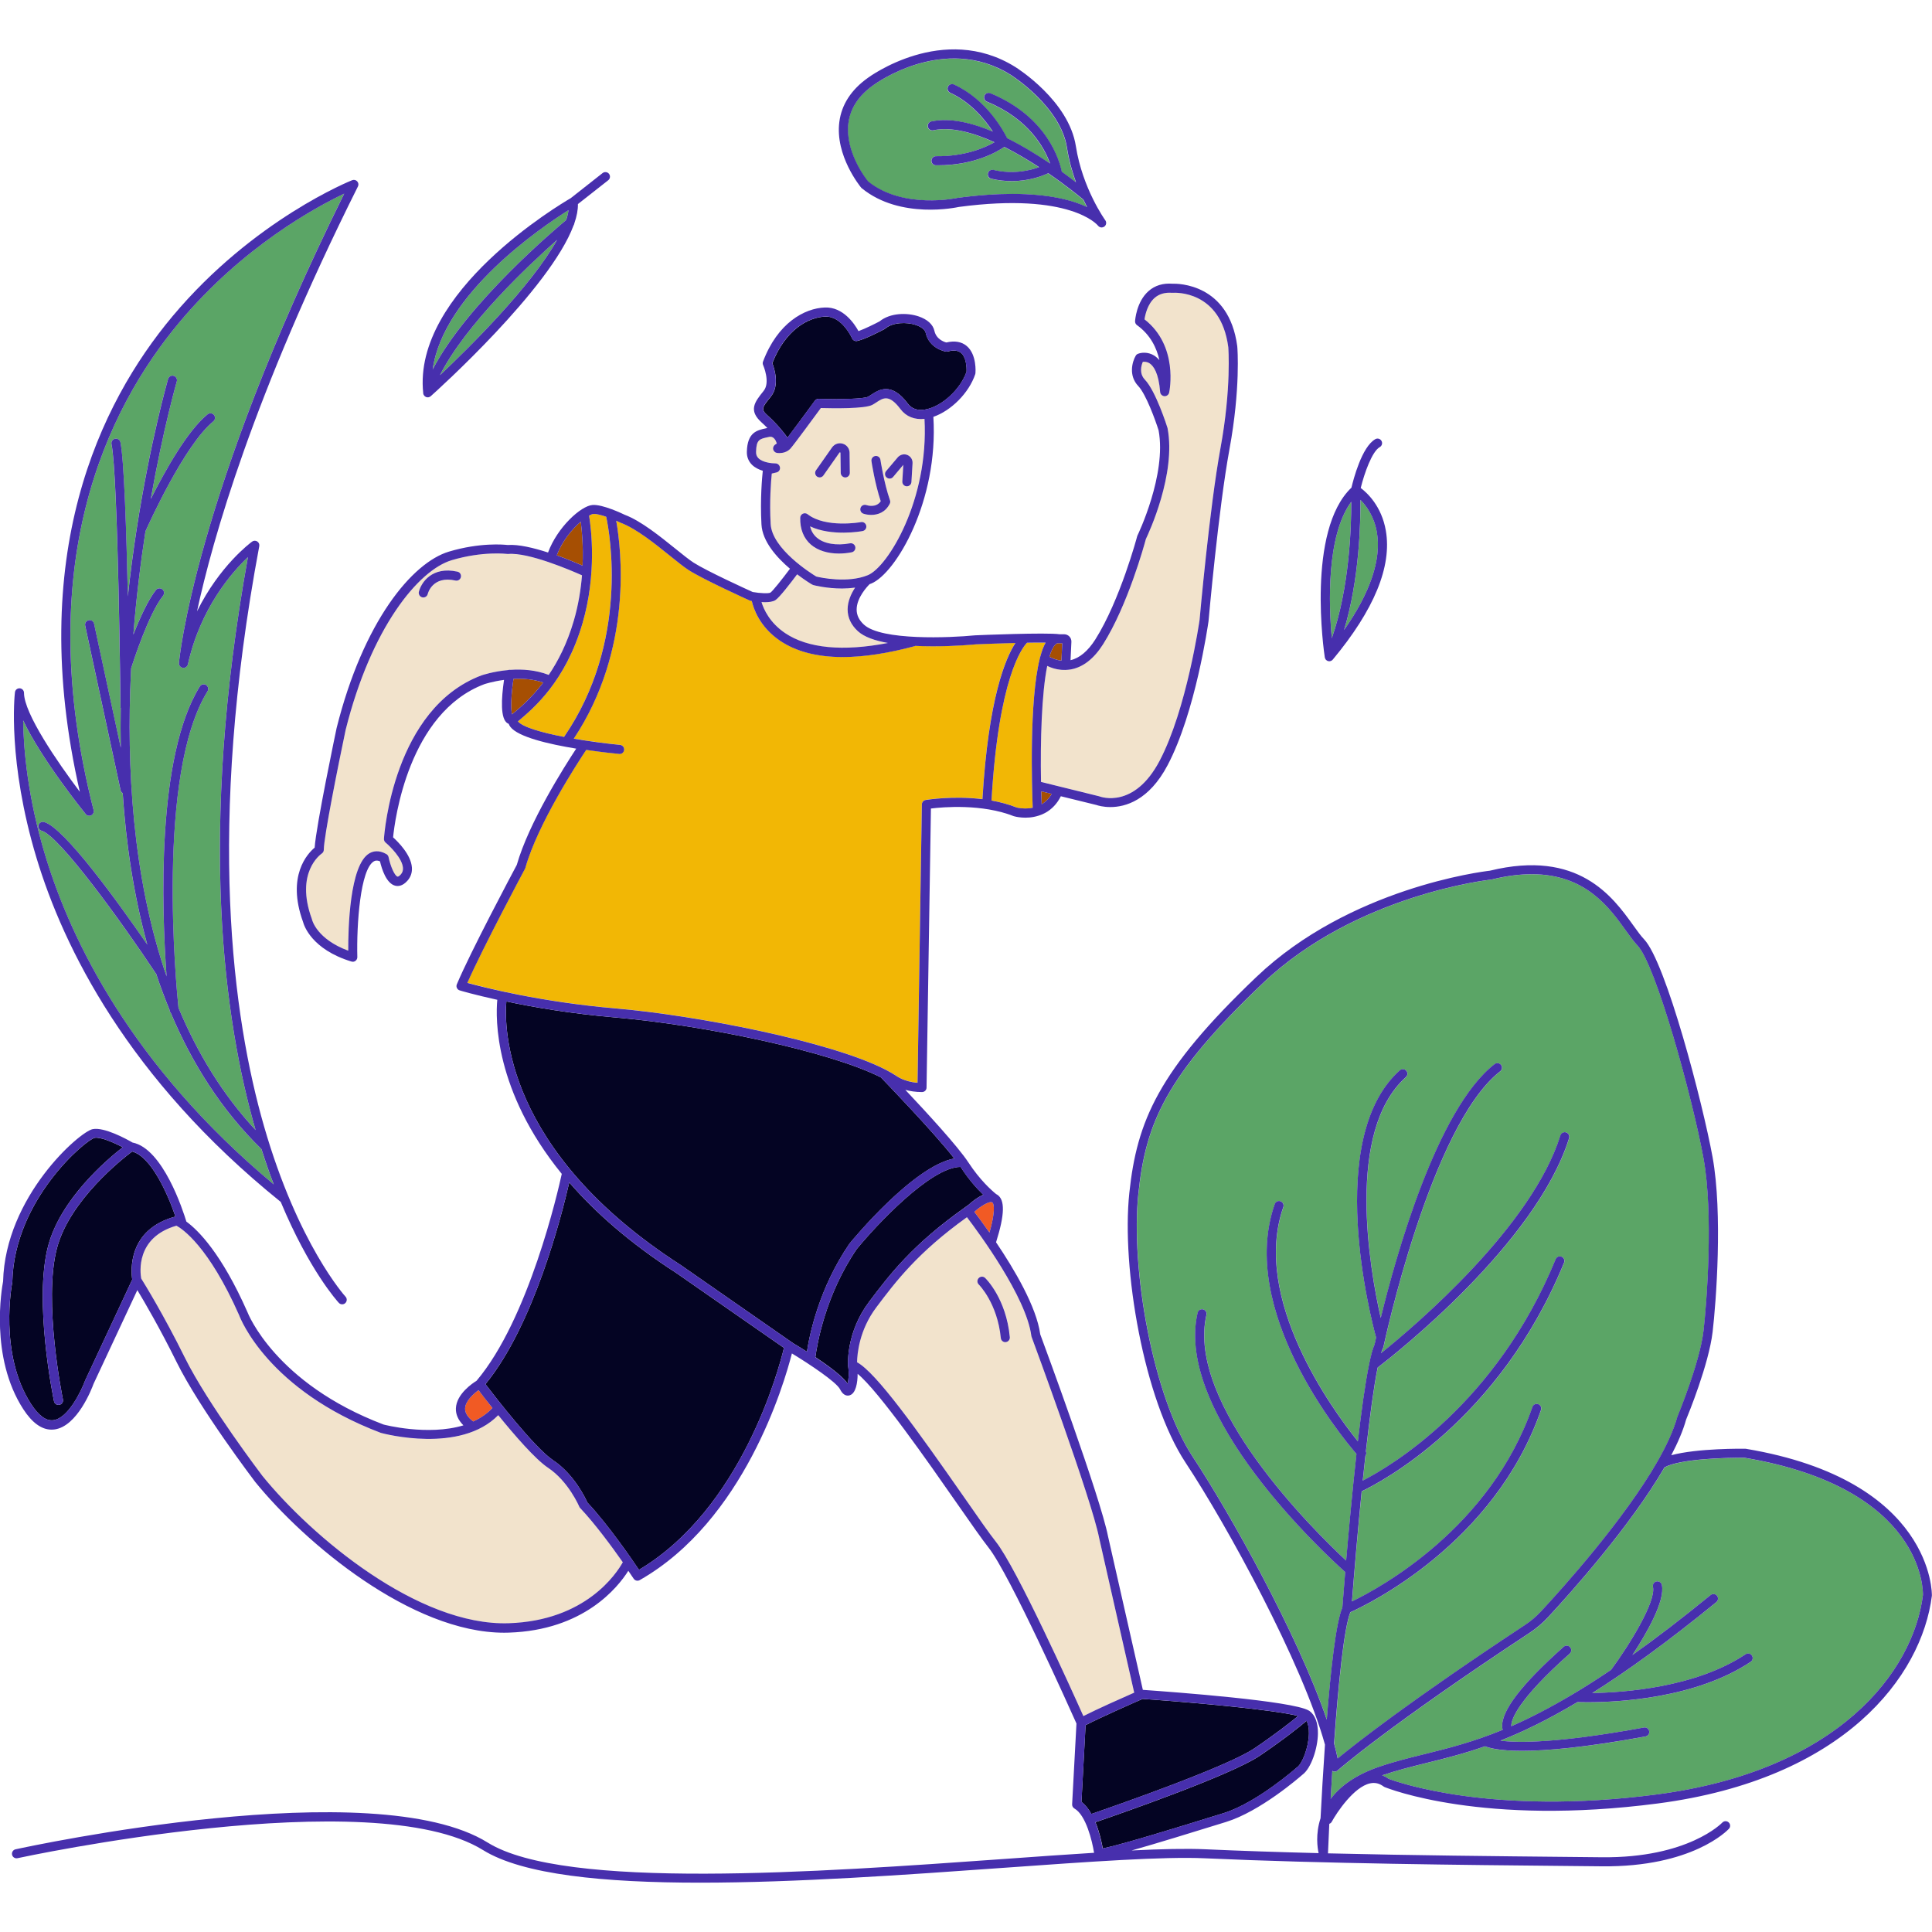 <?xml version="1.0" encoding="utf-8"?>
<!-- Generator: Adobe Illustrator 27.1.0, SVG Export Plug-In . SVG Version: 6.00 Build 0)  -->
<svg version="1.1" id="Capa_1" xmlns="http://www.w3.org/2000/svg" xmlns:xlink="http://www.w3.org/1999/xlink" x="0px" y="0px"
	 width="450px" height="450px" viewBox="0 0 450 450" style="enable-background:new 0 0 450 450;" xml:space="preserve">
<style type="text/css">
	.st0{fill:none;}
	.st1{fill:#FFFFFF;}
	.st2{fill:#F2B705;}
	.st3{fill:#040423;}
	.st4{fill:#8C1F33;}
	.st5{fill:#5BA566;}
	.st6{fill:#F2E3CC;}
	.st7{fill:#F15A24;}
	.st8{fill:#400101;}
	.st9{fill:#FCFCFC;}
	.st10{fill:#122B05;}
	.st11{fill:#472FAD;}
	.st12{fill:#A64F03;}
	.st13{fill:#D98E04;}
	.st14{fill:#F2F2F2;}
	.st15{fill:#2FD812;}
	.st16{fill:#AA8D30;}
	.st17{fill:#B0EAB7;}
	.st18{fill:#111147;}
	.st19{fill:none;stroke:#472FAD;stroke-width:0;stroke-linecap:round;stroke-linejoin:round;}
	.st20{fill:#F2B705;stroke:#472FAD;stroke-miterlimit:10;}
	.st21{fill:#231A56;}
	.st22{fill:#EA0070;}
	.st23{fill:#158035;}
	.st24{fill:#F9B331;}
	.st25{opacity:0.4;}
	.st26{fill:#0F0E0D;}
	.st27{fill:#E0245E;}
	.st28{fill:#050535;}
	.st29{fill:#F2EBDF;}
</style>
<g>
	<polygon class="st0" points="135.55,134 135.55,134 135.55,134 	"/>
	<path class="st0" d="M310.32,412.48c0,0.07-0.01,0.13-0.01,0.2l0.12-0.14C310.39,412.52,310.36,412.5,310.32,412.48z"/>
	<g>
		<path class="st6" d="M180.67,139.77c-0.57,0.39-1.5,0.52-2.48,0.52c-0.27,0-0.54-0.01-0.81-0.03c0.53,1.73,1.93,4.8,5.5,7.22
			c5.27,3.56,13.49,4.33,23.95,2.3c-2.97-0.53-5.52-1.38-7-2.74c-1.58-1.46-2.39-3.16-2.39-5.08c0-1.93,0.84-3.72,1.74-5.07
			c-1.03,0.14-2.06,0.21-3.04,0.21c-3.57,0-6.49-0.75-6.68-0.8c-0.09-0.02-0.18-0.06-0.26-0.11c-0.17-0.1-1.65-0.97-3.51-2.39
			C184.25,135.69,181.63,139.11,180.67,139.77z"/>
	</g>
	<g>
		<path class="st6" d="M180.85,110.02l-1.1,0.26c-0.17,1.77-0.55,6.5-0.26,11.75c0.33,5.8,9.45,11.52,10.63,12.24
			c1.01,0.24,7.31,1.61,12.02-0.33c4.65-1.92,14.22-17.53,13.18-36.4c-2.32,0.25-4.29-0.54-5.59-2.27
			c-2.65-3.53-4.03-2.62-5.63-1.56c-0.33,0.22-0.65,0.43-0.95,0.58c-1.76,0.92-9.02,0.82-11.97,0.73c-1.42,1.95-6.28,8.57-7.07,9.43
			c-0.76,0.83-1.81,1.06-2.58,1.06c-0.23,0-0.44-0.02-0.61-0.05c-0.46-0.09-0.81-0.47-0.86-0.93c-0.05-0.47,0.21-0.91,0.65-1.09
			c0.07-0.03,0.14-0.13,0.21-0.25c-0.03-0.05-0.07-0.1-0.09-0.16c-0.08-0.26-0.57-1.53-1.7-1.29l-0.22,0.05
			c-2.01,0.43-2.76,0.59-2.82,3.45c-0.01,0.6,0.16,1.06,0.54,1.45c1.01,1.02,3.19,1.23,3.96,1.22c0,0,0.01,0,0.01,0
			c0.54,0,0.99,0.4,1.05,0.93C181.72,109.4,181.38,109.9,180.85,110.02z M206.4,109.74l2.77-3.27c0.64-0.64,1.5-0.8,2.24-0.46
			c0.74,0.34,1.19,1.08,1.15,1.9l-0.26,4.37c-0.03,0.56-0.5,1-1.06,1c-0.02,0-0.04,0-0.06,0c-0.58-0.03-1.03-0.54-1-1.12l0.23-3.88
			l-2.39,2.84c-0.38,0.45-1.05,0.5-1.49,0.13C206.07,110.85,206.02,110.19,206.4,109.74z M200.44,118.29
			c0.19-0.55,0.8-0.85,1.35-0.65c0.24,0.08,2.26,0.69,3.35-0.89c-1.38-4.14-2.13-9.12-2.16-9.34c-0.09-0.58,0.31-1.12,0.89-1.2
			c0.58-0.09,1.12,0.31,1.2,0.89c0.01,0.05,0.81,5.39,2.22,9.41c0.09,0.27,0.08,0.57-0.05,0.82c-1.01,2.03-2.8,2.6-4.31,2.6
			c-0.72,0-1.37-0.13-1.84-0.29C200.54,119.45,200.25,118.85,200.44,118.29z M190.04,109.53l3.77-5.37c0.6-0.79,1.56-1.1,2.48-0.82
			c0.91,0.28,1.53,1.08,1.57,2.04l0.06,4.75c0.01,0.59-0.46,1.07-1.05,1.07c-0.55,0.01-1.07-0.46-1.07-1.05l-0.06-4.71c0,0,0,0,0,0
			c0,0,0-0.05-0.09-0.08c-0.08-0.03-0.12,0.02-0.14,0.04l-3.75,5.34c-0.21,0.29-0.53,0.45-0.87,0.45c-0.21,0-0.42-0.06-0.61-0.19
			C189.82,110.67,189.71,110,190.04,109.53z M187,119.65c0.36-0.17,0.79-0.12,1.1,0.12c4.22,3.29,12.36,1.85,12.44,1.84
			c0.58-0.11,1.13,0.28,1.23,0.85c0.11,0.58-0.27,1.13-0.85,1.23c-0.33,0.06-7.2,1.28-12.23-1.09c0.26,1.08,0.78,1.96,1.57,2.63
			c1.66,1.42,4.55,1.91,7.72,1.32c0.58-0.11,1.13,0.27,1.24,0.85c0.11,0.58-0.27,1.13-0.85,1.24c-1.03,0.19-2.03,0.29-2.99,0.29
			c-2.63,0-4.91-0.71-6.5-2.08c-1.71-1.46-2.57-3.62-2.49-6.27C186.4,120.18,186.64,119.82,187,119.65z"/>
	</g>
	<g>
		<path class="st5" d="M311.59,409.59c3.96-3.27,16.65-13.3,43.53-31.03c1.42-0.94,2.72-2.03,3.86-3.26
			c5.06-5.45,19.3-21.3,27.1-34.9c0,0,0,0,0-0.01c2.12-3.7,3.77-7.23,4.61-10.35c0.01-0.04,0.03-0.09,0.05-0.13
			c0.05-0.12,5.18-12.44,6.06-19.93c0.74-6.33,2.34-27.27,0.01-40.11c-2.54-13.99-11.09-45.13-15.39-49.64
			c-0.86-0.9-1.72-2.1-2.72-3.49c-3.89-5.42-9.42-13.11-21.9-13.11c-2.75,0-5.84,0.37-9.33,1.23c-0.05,0.01-0.1,0.02-0.14,0.02
			c-0.31,0.03-31.48,3.47-53.2,24.16c-22.63,21.55-27.23,32.54-28.97,49.02c-1.81,17.14,3.26,47.06,12.77,61.43
			c8.36,12.64,24.3,41.04,31.12,61.06c0.91-11.53,2.13-22.64,3.63-26.11c0.07-0.88,0.3-3.95,0.66-8.27
			c-4.44-3.97-39.89-36.58-34.38-60.39c0.13-0.57,0.7-0.93,1.27-0.79c0.57,0.13,0.93,0.7,0.79,1.27
			c-4.84,20.89,25.23,50.43,32.54,57.24c0.59-6.93,1.43-16.14,2.4-24.83c-3.76-4.37-27.69-33.53-19.03-58.21
			c0.19-0.55,0.8-0.84,1.35-0.65c0.55,0.19,0.84,0.8,0.65,1.35c-7.48,21.32,11.45,47.2,17.36,54.57c0.82-7.06,1.71-13.56,2.61-17.92
			c0-0.04,0.01-0.08,0.02-0.11c0.43-2.06,0.85-3.63,1.27-4.55c0.06-0.27,0.17-0.82,0.35-1.6c-1.14-4.13-12.18-46.39,5.52-62.24
			c0.44-0.39,1.11-0.35,1.5,0.08c0.39,0.44,0.35,1.11-0.08,1.5c-14.07,12.6-8.46,44.54-5.86,56.1c3.5-14.32,13.06-48.69,26.53-59.14
			c0.46-0.36,1.13-0.27,1.49,0.19c0.36,0.46,0.27,1.13-0.19,1.49c-16.19,12.56-27.1,63.67-27.2,64.19
			c-0.02,0.09-0.05,0.17-0.09,0.25c-0.15,0.3-0.3,0.72-0.46,1.22c8.21-6.62,35.17-29.59,41.76-50.72c0.17-0.56,0.77-0.87,1.33-0.7
			c0.56,0.17,0.87,0.77,0.7,1.33c-7.67,24.62-40.84,50.57-44.59,53.44c-0.91,4.54-1.85,11.63-2.74,19.52
			c0.17,0.35,0.12,0.76-0.12,1.08c-0.21,1.88-0.41,3.8-0.61,5.73c6.54-3.36,31.09-17.81,44.93-51.57c0.22-0.54,0.84-0.8,1.38-0.58
			c0.54,0.22,0.8,0.84,0.58,1.38c-15.12,36.9-42.88,51.24-47.14,53.26c-0.91,9.15-1.71,18.49-2.26,25.65
			c6.64-3.21,32.24-17.16,42.03-45.3c0.19-0.55,0.79-0.85,1.35-0.65c0.55,0.19,0.84,0.8,0.65,1.35
			c-10.86,31.23-40.6,45.42-44.41,47.12c-1.51,3.81-2.82,16.97-3.77,30.58C311.07,407.31,311.36,408.48,311.59,409.59z"/>
	</g>
	<g>
		<path class="st5" d="M406.38,339.56c-4.15-0.06-15.18,0.25-18.68,2.24c-8,13.78-22.11,29.49-27.16,34.94
			c-1.26,1.35-2.68,2.56-4.25,3.59c-33.16,21.87-44.6,31.95-44.71,32.05c-0.2,0.17-0.45,0.27-0.7,0.27c-0.12,0-0.24-0.02-0.36-0.06
			c-0.03-0.01-0.06-0.03-0.09-0.05l-0.12,0.14c-0.13,2.14-0.26,4.26-0.37,6.32c2.12-2.82,5.61-5.53,11.26-7.47
			c3.56-1.22,6.97-2.06,10.58-2.95c5.46-1.35,11.2-2.77,18.23-5.66c-0.05-0.18-0.09-0.37-0.11-0.6
			c-0.33-3.72,4.49-10.02,14.31-18.74c0.44-0.39,1.11-0.35,1.5,0.09c0.39,0.44,0.35,1.11-0.09,1.5
			c-12.11,10.75-13.55,15.26-13.61,16.71c0,0.08,0,0.13,0.01,0.2c4.26-1.86,8.99-4.26,14.39-7.5c0.1-0.09,0.21-0.16,0.34-0.2
			c2.66-1.6,5.49-3.4,8.51-5.44c4.2-5.7,10.5-15.88,9.75-19.32c-0.12-0.57,0.24-1.14,0.81-1.26c0.58-0.12,1.14,0.24,1.26,0.81
			c0.81,3.72-3.56,11.29-6.86,16.33c5.46-3.89,11.48-8.49,18.21-13.97c0.45-0.37,1.12-0.3,1.49,0.15c0.37,0.45,0.3,1.12-0.15,1.49
			c-11.41,9.32-20.86,16.12-28.9,21.18c7.34-0.12,24.09-1.28,35.71-9.03c0.49-0.32,1.14-0.19,1.47,0.29
			c0.32,0.49,0.19,1.15-0.29,1.47c-12.79,8.53-30.93,9.41-37.87,9.41c-1.16,0-2-0.02-2.46-0.04c-6.95,4.15-12.8,6.96-17.97,8.99
			c4.09,0.53,13.39,0.63,33.44-3.06c0.58-0.11,1.13,0.28,1.23,0.85c0.11,0.58-0.28,1.13-0.85,1.23c-14.16,2.6-23.14,3.35-28.79,3.35
			c-5.24,0-7.61-0.64-8.59-1.06c-5,1.75-9.39,2.84-13.61,3.88c-3.55,0.88-6.9,1.7-10.36,2.89c0.51,0.19,1.01,0.45,1.49,0.8
			c1.77,0.68,23.89,8.7,62.48,3.65c42.12-5.51,59.72-28.46,61.99-46.44C447.91,370.6,448.16,346.59,406.38,339.56z"/>
	</g>
	<g>
		<path class="st5" d="M21.25,189.9c-0.44,0.22-0.99,0.11-1.3-0.28c-0.53-0.65-10.33-12.83-14.57-21.82
			c0.1,6.56,1.02,17.79,5.18,31.54c5.99,19.78,20.08,48.85,53.19,76.53c-0.97-2.54-1.93-5.29-2.86-8.22
			c-9.34-9.11-16.18-20-21.12-31.72c-0.14-0.16-0.24-0.35-0.27-0.57c0-0.03-0.01-0.07-0.01-0.12c-1.15-2.77-2.19-5.59-3.13-8.43
			c-0.03-0.03-0.06-0.06-0.09-0.1c-8.14-12.26-22.55-32.11-26.57-33.2c-0.57-0.15-0.9-0.73-0.75-1.3c0.15-0.56,0.74-0.9,1.3-0.75
			c4.75,1.28,17.54,19.1,24.05,28.56c-3.21-11.66-4.96-23.69-5.73-35.28c-0.24-0.15-0.43-0.37-0.49-0.67l-8.25-38.35
			c-0.12-0.57,0.24-1.14,0.81-1.26c0.57-0.12,1.14,0.24,1.26,0.81l6.22,28.89c-0.06-3.14-0.06-6.22-0.01-9.24
			c-0.02-0.08-0.05-0.16-0.05-0.24c-0.01-0.54-0.55-53.92-2.1-61.23c-0.12-0.57,0.24-1.14,0.82-1.26c0.57-0.12,1.14,0.24,1.26,0.82
			c0.85,4.03,1.4,20.83,1.73,35.89c0.58-5.42,1.27-10.59,2.01-15.4c0-0.02,0.01-0.04,0.01-0.06c3.2-20.74,7.3-34.97,7.36-35.18
			c0.16-0.56,0.76-0.88,1.31-0.72c0.56,0.16,0.88,0.75,0.72,1.31c-0.05,0.18-3.16,10.96-6.06,27.38
			c3.29-6.53,8.54-15.91,13.23-19.73c0.45-0.37,1.12-0.3,1.49,0.15c0.37,0.45,0.3,1.12-0.15,1.49
			c-6.66,5.41-14.97,23.73-15.81,25.61c-1.13,7.32-2.14,15.45-2.82,24.07c1.46-3.75,3.37-8.02,5.26-10.39
			c0.36-0.46,1.03-0.53,1.49-0.17c0.46,0.36,0.53,1.03,0.17,1.49c-3.34,4.2-7,15.53-7.43,16.87c-0.02,0.46-0.05,0.91-0.07,1.37
			c-0.99,21.1,0.26,46.99,8.32,70.43c-1.15-15.87-2.38-51.2,7.74-67.53c0.31-0.5,0.96-0.65,1.46-0.34c0.5,0.31,0.65,0.96,0.34,1.46
			c-12.04,19.43-7.28,68.85-6.77,73.72c4.34,10.39,10.19,20.11,17.97,28.49c-0.01-0.03-0.02-0.06-0.03-0.09
			c-7.3-25.22-13.44-68.72-1.76-133.37c-3.71,3.52-11.07,11.87-13.98,24.97c-0.12,0.54-0.64,0.9-1.19,0.82
			c-0.55-0.08-0.94-0.58-0.9-1.13c0.03-0.38,3.42-38.45,38.48-109.31c-6.47,3.06-23.63,12.3-38.42,30
			C24.65,95.56,7.32,131.87,21.8,188.69C21.93,189.17,21.7,189.67,21.25,189.9z"/>
	</g>
	<g>
		<path class="st5" d="M100.78,86.05c7.94-15.33,28.72-32.83,31.09-34.8c0.26-0.81,0.45-1.58,0.55-2.31
			C126.08,52.93,103.26,68.43,100.78,86.05z"/>
	</g>
	<g>
		<path class="st5" d="M129.76,55.87c-6.81,6.04-21.31,19.71-27.29,31.52C109.22,81.03,123.72,66.7,129.76,55.87z"/>
	</g>
	<g>
		<path class="st5" d="M222.98,46.11c4.91-0.66,9.16-0.93,12.82-0.93c8.71,0,14.12,1.53,17.36,3.06c-0.27-0.53-0.56-1.11-0.85-1.72
			c-0.74-0.62-3.89-3.2-8.19-6.16c-1.26,0.6-4.36,1.84-8.49,1.84c-1.47,0-3.07-0.16-4.77-0.55c-0.57-0.13-0.92-0.7-0.79-1.27
			c0.13-0.57,0.71-0.92,1.27-0.79c4.65,1.09,8.55,0.13,10.65-0.64c-2.5-1.63-5.26-3.29-8.11-4.72c-1.66,1.15-6.96,4.29-15.5,4.29
			c-0.14,0-0.28,0-0.42,0c-0.59-0.01-1.05-0.49-1.05-1.07c0.01-0.59,0.52-1.05,1.07-1.05c6.73,0.08,11.39-1.98,13.62-3.25
			c-5.05-2.29-10.16-3.68-14.26-2.78c-0.58,0.12-1.14-0.24-1.26-0.81c-0.12-0.57,0.24-1.14,0.81-1.26
			c4.23-0.92,9.31,0.27,14.32,2.37c-1.78-2.74-5.08-6.83-9.93-9.05c-0.53-0.24-0.77-0.87-0.52-1.4c0.24-0.53,0.87-0.77,1.4-0.52
			c7.58,3.48,11.54,10.79,12.39,12.51c3.59,1.78,7.03,3.9,10,5.9c-1.33-3.72-5-10.42-14.72-14.42c-0.54-0.22-0.8-0.84-0.58-1.38
			c0.22-0.54,0.84-0.8,1.38-0.58c13.39,5.51,16.18,15.89,16.65,18.29c1.25,0.9,2.36,1.73,3.3,2.46c-0.87-2.39-1.64-5.12-2.1-8.08
			c-1.5-9.63-13.02-16.9-13.14-16.98c-15.52-9.7-31.79,2.32-31.96,2.44c-3.41,2.43-5.35,5.38-5.8,8.79
			c-0.86,6.55,3.97,12.91,4.58,13.68C210.34,48.84,222.86,46.14,222.98,46.11z"/>
	</g>
	<g>
		<path class="st5" d="M310.2,148.66c4.11-11.67,4.55-25.97,4.54-31.8C308.88,124.85,309.51,141.04,310.2,148.66z"/>
	</g>
	<g>
		<path class="st5" d="M316.87,116.42c0.05,5.28-0.24,18.53-3.8,30.32c6.09-8.69,8.73-16.48,7.64-22.76
			C320.06,120.23,318.24,117.79,316.87,116.42z"/>
	</g>
	<g>
		<path class="st3" d="M282.43,423.11l2.53-0.78c7.7-2.37,16.95-10.51,17.04-10.6c0.03-0.03,0.07-0.06,0.11-0.08
			c1.2-0.82,2.71-4.62,2.77-7.88c0.02-1.27-0.18-2.27-0.56-2.94c-1.56,1.31-5.37,4.38-10.95,8.15
			c-6.66,4.49-32.45,13.47-38.22,15.45c0.94,2.29,1.47,4.72,1.71,6.11C261.54,429.58,274.46,425.58,282.43,423.11z"/>
	</g>
	<g>
		<path class="st3" d="M252.85,401.83l-0.96,17.87c0.92,0.68,1.68,1.68,2.31,2.81c5.12-1.76,31.5-10.93,37.96-15.28
			c4.86-3.28,8.4-6.07,10.2-7.54c-5.45-1.44-23.95-3.12-36.23-3.98C264.63,396.36,256.22,400.06,252.85,401.83z"/>
	</g>
	<g>
		<path class="st3" d="M30.8,298.04c-0.3-2.03-1.09-11.7,10.07-14.68c-1.76-5.17-5.62-13.96-10.09-15.15
			c-2.29,1.71-14.53,11.32-17.5,22.47c-3.3,12.38,1.33,35.05,1.38,35.28c0.12,0.57-0.25,1.13-0.82,1.25
			c-0.07,0.02-0.14,0.02-0.22,0.02c-0.49,0-0.93-0.34-1.04-0.84c-0.2-0.95-4.78-23.39-1.35-36.25c2.9-10.86,13.56-19.96,17.36-22.92
			c-2.27-1.19-5.26-2.45-6.56-2.19c-1.98,0.44-18.71,14.31-19.16,33.53c0,0.06-0.01,0.12-0.02,0.19
			c-0.03,0.16-3.22,16.54,4.39,28.28c1.74,2.69,3.47,3.96,5.14,3.77c3.49-0.39,6.58-6.86,7.48-9.32L30.8,298.04z"/>
	</g>
	<g>
		<path class="st6" d="M145.06,363.89c-2.5-3.56-6.42-8.92-9.93-12.63c-0.09-0.09-0.16-0.2-0.21-0.32c-0.02-0.06-2.5-5.88-7.27-9.06
			c-2.97-1.98-7.86-7.64-11.6-12.25c-8.83,9.03-26.55,4.34-27.33,4.13c-26.29-9.97-32.75-26.69-33.01-27.39
			c-7.13-16.12-13.26-20.15-14.61-20.87c-9.52,2.72-8.45,10.96-8.21,12.3c0.74,1.18,5.2,8.4,10.17,18.44
			c5.34,10.8,17.93,27.37,18.06,27.53c11.5,14.16,36.3,35.01,57.37,34.33C136.43,377.5,143.61,366.49,145.06,363.89z"/>
	</g>
	<path class="st7" d="M114.7,327.95c-1.42-1.79-2.58-3.28-3.24-4.15c-1.26,0.9-3.07,2.55-3.13,4.25c-0.04,1.03,0.6,2.05,1.89,3.04
		C111.89,330.34,113.42,329.32,114.7,327.95z"/>
	<g>
		<path class="st3" d="M182.6,313.95l-25.16-17.5c-10.84-6.98-18.88-14.14-24.85-21.04c-1.7,7.46-8.19,33.17-19.52,46.99
			c2.24,2.94,11.45,14.84,15.76,17.72c4.87,3.25,7.49,8.74,7.97,9.83c4.86,5.19,10.3,13.11,12.03,15.69
			C172.76,351.39,181.39,318.97,182.6,313.95z"/>
	</g>
	<g>
		<path class="st6" d="M264.18,394.25l-8.16-35.99c-1.79-9.15-15.6-46.5-15.74-46.87c-0.03-0.08-0.05-0.15-0.06-0.23
			c-1.15-9.02-12.25-24.04-15-27.65c-11.47,8.22-16.58,14.99-21.11,21c-4.02,5.34-4.46,10.96-4.48,12.79
			c4.43,2.38,13.93,15.66,24.92,31.42c3.2,4.59,5.96,8.55,7.39,10.35c4.85,6.11,17.76,34.73,20.4,40.64
			C255.47,398.11,261.48,395.44,264.18,394.25z M234.28,312.59c-0.04,0-0.07,0.01-0.1,0.01c-0.54,0-1-0.41-1.05-0.96
			c-0.8-8.15-5.09-12.41-5.13-12.46c-0.42-0.41-0.43-1.08-0.02-1.5c0.41-0.42,1.08-0.43,1.5-0.03c0.2,0.19,4.89,4.8,5.77,13.77
			C235.28,312.01,234.86,312.53,234.28,312.59z"/>
	</g>
	<g>
		<path class="st6" d="M256.93,150.04c-2.15,3.39-4.69,5.37-7.57,5.87c-0.03,0.01-0.06,0.01-0.1,0.01
			c-0.75,0.13-1.47,0.14-2.13,0.07c-1.31-0.12-2.42-0.52-3.21-0.91c-1.31,6.42-1.62,17.46-1.45,27.02l3.38,0.84l2.07,0.51l8.02,1.98
			c0.04,0.01,0.1,0.02,0.14,0.04c0.32,0.13,8.08,2.97,14-8.26c6.31-11.95,9.28-32.6,9.32-32.8c0.01-0.21,2.3-26.05,4.89-40.15
			c2.55-13.89,1.81-23.34,1.8-23.43c-1.77-13.33-12.48-12.68-12.94-12.65h-0.17c-1.65-0.13-2.97,0.25-4.03,1.17
			c-1.69,1.47-2.21,3.93-2.37,5.01c7.94,6.18,5.84,16.61,5.74,17.06c-0.12,0.51-0.58,0.87-1.11,0.84c-0.52-0.04-0.94-0.46-0.99-0.98
			c-0.34-4.43-1.54-6.07-2.47-6.68c-0.6-0.38-1.2-0.39-1.56-0.34c-0.35,0.79-0.92,2.68,0.48,4.15c2.53,2.65,5.14,10.85,5.25,11.2
			c0.01,0.03,0.02,0.07,0.03,0.12c2.02,10.67-4.38,24.4-5.04,25.77C266.52,126.96,262.66,140.97,256.93,150.04z"/>
	</g>
	<path class="st7" d="M88.47,200.56l0.08,0.1c-0.01-0.03-0.01-0.06-0.02-0.09C88.51,200.57,88.49,200.57,88.47,200.56z"/>
	<g>
		<path class="st6" d="M90.5,199.65c0.4,1.98,1.37,4.34,2.09,4.53c0.14,0.04,0.44-0.15,0.74-0.49c0.4-0.45,0.57-0.94,0.52-1.55
			c-0.16-2.2-2.98-5-4.05-5.89c-0.26-0.22-0.4-0.55-0.38-0.89c0.08-1.24,2.27-30.34,22.71-38.05c0.21-0.07,2.77-0.93,6.21-1.24
			c0.16-0.06,0.34-0.09,0.53-0.06c0.01,0,0.02,0.01,0.03,0.01c2.71-0.19,5.89,0.01,8.9,1.18c2.18-3.22,4.28-7.32,5.83-12.59
			c1.08-3.69,1.65-7.32,1.92-10.61l0,0c-2.65-1.18-12.46-5.38-17.19-4.97c-0.08,0.01-0.16,0.01-0.23-0.01
			c-0.06-0.01-5.65-0.72-12.93,1.46c-7.71,2.3-18.74,15.66-24.71,39.55c-1.75,8.33-5.08,24.94-5.08,27.9c0,0.36-0.18,0.69-0.48,0.88
			c-0.25,0.17-6.26,4.4-2.31,15.22c0.02,0.04,0.03,0.09,0.04,0.14c0.05,0.19,1.17,4.58,8.44,7.26c-0.02-5.08,0.31-19.96,4.91-22.67
			c0.83-0.49,2.19-0.85,3.97,0.19C90.26,199.1,90.44,199.36,90.5,199.65z M97.58,137.85c0.54-2.19,3.1-6,8.98-4.7
			c0.57,0.13,0.93,0.69,0.81,1.26c-0.13,0.57-0.7,0.93-1.26,0.81c-5.34-1.18-6.42,2.96-6.46,3.13c-0.12,0.48-0.55,0.81-1.03,0.81
			c-0.08,0-0.17-0.01-0.25-0.03C97.78,138.99,97.44,138.42,97.58,137.85z"/>
	</g>
	<path class="st7" d="M231.26,280.2c-0.07-0.05-0.16-0.12-0.28-0.21c-0.67-0.14-2.51,0.88-4.01,2.26c-0.01,0.01-0.02,0.02-0.03,0.02
		c0.74,0.97,2.01,2.66,3.53,4.82C231.86,282.2,231.51,280.65,231.26,280.2z"/>
	<g>
		<path class="st3" d="M197.43,322.29c0.23-0.91,0.38-2.49,0.11-4.11c0,0,0-0.01,0-0.01c0-0.01,0-0.01,0-0.02
			c-0.04-0.54-0.44-7.86,4.88-14.92c4.72-6.26,10.07-13.34,22.34-22c0.01,0,0.01-0.01,0.01-0.02c0.01-0.01,0.02-0.01,0.03-0.02
			c0.27-0.19,0.51-0.37,0.79-0.56c0.62-0.56,1.98-1.72,3.45-2.35c-1.44-1.38-3.34-3.48-5.23-6.38c-0.02-0.04-0.05-0.08-0.08-0.11
			c-7,0.01-19.76,13.73-24.18,19.14c-7.33,10.71-9.26,22.35-9.63,25.16C192.96,318.13,196.35,320.61,197.43,322.29z"/>
	</g>
	<g>
		<path class="st3" d="M158.61,294.69l26.15,18.19c0.54,0.32,1.73,1.03,3.19,1.96c0.63-4.11,2.86-14.87,9.9-25.15
			c0.69-0.85,14.88-18.09,24.43-19.85c-4.87-6.22-15.98-17.74-17.1-18.89c-11.81-6.04-41.24-12.2-61.96-13.97
			c-10.13-0.87-18.92-2.37-25.28-3.72C117.43,239.11,117.29,268.07,158.61,294.69z"/>
	</g>
	<g>
		<path class="st2" d="M143.4,234.86c18.58,1.59,49.89,7.61,62.85,14.26c0,0,0,0,0,0c0,0,0,0,0,0c0.91,0.47,1.72,0.93,2.43,1.4
			c0.1,0.06,1.84,1.41,5.02,1.66l1.01-64.84c0.01-0.51,0.38-0.94,0.88-1.03c0.35-0.05,6.4-1.03,13.23-0.19
			c1.38-23.43,5.36-32.83,7.68-36.37c-3.57,0.09-7.18,0.22-9.24,0.31c-0.37,0.04-4.77,0.46-10.02,0.46c-1.32,0-2.69-0.03-4.07-0.1
			c-0.04,0.02-0.07,0.05-0.12,0.06c-6.3,1.69-11.9,2.54-16.77,2.54c-6.01,0-10.91-1.28-14.67-3.84c-4.7-3.2-6.12-7.45-6.52-9.21
			c-0.09-0.02-0.19-0.03-0.27-0.05c-0.08-0.02-0.16-0.04-0.24-0.08c-0.44-0.2-10.8-4.88-14.17-7.06c-1.14-0.73-2.64-1.94-4.37-3.34
			c-3.48-2.8-7.81-6.29-11.33-7.63c-0.35-0.17-0.76-0.35-1.19-0.54c1.21,6.8,3.94,29.96-9.88,50.76c3.76,0.65,7.67,1.15,10.78,1.45
			c0.58,0.06,1.01,0.57,0.95,1.16c-0.05,0.55-0.51,0.96-1.05,0.96c-0.03,0-0.07,0-0.1-0.01c-1.25-0.12-4.21-0.43-7.69-0.94
			c-1.99,2.98-11.28,17.21-14.15,27.41c-0.02,0.07-0.05,0.14-0.08,0.21c-0.11,0.19-9.84,18.46-13.45,26.62
			C112.73,229.99,126.07,233.38,143.4,234.86z"/>
	</g>
	<g>
		<path class="st2" d="M141.2,120.37c-1.2-0.42-2.34-0.71-3-0.66c-0.23,0.02-0.58,0.16-0.99,0.39c0.48,2.87,1.85,13.53-1.54,25.11
			c-3.96,13.53-11.41,19.77-14.98,22.77c-0.02,0.02-0.04,0.03-0.06,0.04c1.11,1.36,5.59,2.62,10.75,3.62
			C146.57,149.5,142.03,124.29,141.2,120.37z"/>
	</g>
	<g>
		<path class="st12" d="M119.27,166.39c0.02-0.01,0.03-0.03,0.05-0.04c1.75-1.47,4.47-3.76,7.22-7.37c-2.32-0.8-4.76-0.96-6.94-0.86
			C119.05,161.77,118.91,165.28,119.27,166.39z"/>
	</g>
	<g>
		<path class="st12" d="M135.69,131.74c0.19-4.52-0.15-8.21-0.42-10.24c-1.97,1.7-4.33,4.49-5.58,7.85
			C132.15,130.23,134.33,131.15,135.69,131.74z"/>
	</g>
	<g>
		<path class="st12" d="M242.53,184.31c0.02,1.04,0.05,2.05,0.1,3.02c0.95-0.56,1.74-1.37,2.35-2.42L242.53,184.31z"/>
	</g>
	<g>
		<path class="st12" d="M245.84,150.1c-0.54,0.53-1.02,1.52-1.41,2.86c0.58,0.33,1.58,0.77,2.8,0.91l0.19-4.05h-0.93
			C246.34,149.82,246.14,149.81,245.84,150.1z"/>
	</g>
	<g>
		<path class="st2" d="M238.84,188.31c0.51,0,1.09-0.04,1.7-0.17c-0.2-5.04-0.81-24.87,1.63-34.69v-0.01c0-0.16,0.04-0.32,0.12-0.47
			c0-0.01,0-0.01,0.01-0.02c0.35-1.32,0.77-2.44,1.26-3.28c-1.24-0.01-2.74,0-4.34,0.03c-1.11,1.14-6.62,8.18-8.28,36.75
			c1.98,0.35,3.98,0.88,5.9,1.64C236.87,188.1,237.65,188.31,238.84,188.31z"/>
	</g>
	<g>
		<path class="st3" d="M178.85,96.83c2.53,2.27,4.26,4.67,4.33,4.77c0.09,0.13,0.15,0.27,0.18,0.42c1.46-1.9,4.41-5.91,6.45-8.69
			c0.21-0.28,0.54-0.45,0.89-0.43c4.78,0.16,10.53,0.02,11.48-0.48c0.24-0.13,0.5-0.3,0.76-0.47c1.74-1.15,4.65-3.08,8.5,2.05
			c0.91,1.21,2.25,1.68,3.99,1.4c3.84-0.62,8.25-4.64,9.7-8.81c0.06-0.99-0.07-3.38-1.29-4.4c-0.69-0.58-1.73-0.69-3.09-0.32
			c-0.15,0.04-0.3,0.05-0.44,0.02c-0.16-0.03-3.87-0.67-4.7-4.39c-0.16-0.7-1.02-1.38-2.3-1.81c-2.12-0.71-5.34-0.66-7.14,0.86
			c-0.06,0.05-0.12,0.09-0.19,0.13c-0.46,0.24-4.53,2.38-6.33,2.74c-0.49,0.1-0.98-0.16-1.18-0.61c-0.02-0.05-2.33-5.21-6.23-5.07
			c-4,0.15-9.3,3.08-12.35,10.85c0.5,1.29,1.73,5.19-0.31,7.74l-0.09,0.12C177.39,95.03,177.22,95.37,178.85,96.83z"/>
	</g>
	<path class="st11" d="M229.46,297.66c-0.42-0.41-1.09-0.39-1.5,0.03c-0.41,0.42-0.4,1.09,0.02,1.5c0.04,0.04,4.33,4.31,5.13,12.46
		c0.05,0.55,0.51,0.96,1.05,0.96c0.03,0,0.07,0,0.1-0.01c0.58-0.06,1.01-0.58,0.95-1.16C234.35,302.46,229.66,297.85,229.46,297.66z
		"/>
	<path class="st11" d="M98.35,139.13c0.08,0.02,0.17,0.03,0.25,0.03c0.48,0,0.91-0.32,1.03-0.81c0.04-0.18,1.12-4.32,6.46-3.13
		c0.57,0.13,1.14-0.23,1.26-0.81c0.13-0.57-0.23-1.14-0.81-1.26c-5.88-1.3-8.44,2.51-8.98,4.7
		C97.44,138.42,97.78,138.99,98.35,139.13z"/>
	<path class="st11" d="M65.39,279.95c6.66,15.96,13.18,23.13,13.53,23.51c0.21,0.23,0.49,0.34,0.78,0.34c0.26,0,0.52-0.09,0.72-0.28
		c0.43-0.4,0.46-1.07,0.06-1.5c-0.11-0.12-11.06-12.2-18.97-39.65c-7.31-25.36-13.43-69.41-1.12-135.17
		c0.08-0.43-0.11-0.86-0.48-1.09c-0.37-0.23-0.84-0.22-1.19,0.04c-0.4,0.29-7.58,5.62-12.83,16.24
		c3.59-16.67,13.07-50.15,37.48-98.96c0.2-0.39,0.13-0.86-0.17-1.19c-0.29-0.32-0.76-0.43-1.17-0.27
		c-0.23,0.09-22.95,9.13-41.86,31.71C23.22,93.93,6.02,129.42,18.59,184.42c-5.25-6.96-13-18.26-13-23.04c0-0.56-0.44-1.03-1-1.06
		c-0.57-0.03-1.05,0.38-1.11,0.94c-0.08,0.65-1.76,16.09,5.03,38.59C14.75,220.51,29.69,251.17,65.39,279.95z M21.8,188.69
		C7.32,131.87,24.65,95.56,41.75,75.11c14.79-17.7,31.95-26.93,38.42-30C45.1,115.97,41.71,154.04,41.68,154.42
		c-0.04,0.55,0.35,1.05,0.9,1.13c0.55,0.08,1.07-0.27,1.19-0.82c2.91-13.1,10.27-21.45,13.98-24.97
		c-11.68,64.65-5.53,108.15,1.76,133.37c0.01,0.03,0.02,0.06,0.03,0.09c-7.78-8.37-13.63-18.1-17.97-28.49
		c-0.5-4.86-5.26-54.29,6.77-73.72c0.31-0.5,0.15-1.15-0.34-1.46c-0.5-0.31-1.15-0.15-1.46,0.34c-10.12,16.33-8.89,51.66-7.74,67.53
		c-8.05-23.43-9.31-49.33-8.32-70.43c0.02-0.46,0.05-0.92,0.07-1.37c0.43-1.35,4.08-12.67,7.43-16.87c0.36-0.46,0.29-1.12-0.17-1.49
		c-0.46-0.36-1.12-0.29-1.49,0.17c-1.88,2.37-3.79,6.64-5.26,10.39c0.68-8.62,1.69-16.75,2.82-24.07
		c0.84-1.88,9.15-20.2,15.81-25.61c0.45-0.37,0.52-1.04,0.15-1.49c-0.37-0.45-1.04-0.52-1.49-0.15c-4.7,3.82-9.94,13.19-13.23,19.73
		c2.9-16.42,6.01-27.2,6.06-27.38c0.16-0.56-0.16-1.15-0.72-1.31c-0.56-0.16-1.15,0.16-1.31,0.72C39.1,88.47,35,102.7,31.8,123.44
		c0,0.02-0.01,0.04-0.01,0.06c-0.74,4.82-1.43,9.98-2.01,15.4c-0.33-15.06-0.88-31.86-1.73-35.89c-0.12-0.57-0.69-0.94-1.26-0.82
		c-0.57,0.12-0.94,0.68-0.82,1.26c1.55,7.31,2.09,60.69,2.1,61.23c0,0.09,0.03,0.16,0.05,0.24c-0.05,3.02-0.05,6.1,0.01,9.24
		l-6.22-28.89c-0.12-0.57-0.69-0.94-1.26-0.81c-0.57,0.12-0.94,0.69-0.81,1.26l8.25,38.35c0.06,0.29,0.25,0.52,0.49,0.67
		c0.77,11.59,2.52,23.62,5.73,35.28c-6.52-9.46-19.31-27.28-24.05-28.56c-0.56-0.15-1.15,0.18-1.3,0.75
		c-0.15,0.57,0.18,1.15,0.75,1.3c4.02,1.08,18.43,20.94,26.57,33.2c0.03,0.04,0.06,0.07,0.09,0.1c0.94,2.85,1.99,5.66,3.13,8.43
		c0.01,0.05,0.01,0.09,0.01,0.12c0.02,0.22,0.13,0.41,0.27,0.57c4.94,11.72,11.78,22.61,21.12,31.72c0.94,2.93,1.89,5.68,2.86,8.22
		c-33.11-27.68-47.2-56.75-53.19-76.53c-4.17-13.75-5.09-24.98-5.18-31.54c4.23,8.99,14.04,21.17,14.57,21.82
		c0.31,0.39,0.85,0.5,1.3,0.28C21.7,189.67,21.93,189.17,21.8,188.69z"/>
	<path class="st11" d="M200.77,43.88c8.95,7.28,22.12,4.42,22.58,4.32c26-3.47,32.3,4.24,32.39,4.35c0.21,0.28,0.53,0.43,0.85,0.43
		c0.22,0,0.43-0.07,0.62-0.2c0.47-0.34,0.58-1.01,0.23-1.48c-0.05-0.07-5.32-7.4-6.85-17.25c-1.65-10.58-13.6-18.13-14.11-18.45
		c-16.77-10.48-34.18,2.42-34.33,2.53c-3.89,2.77-6.12,6.21-6.65,10.24c-1.03,7.87,4.86,15.07,5.11,15.37
		C200.67,43.79,200.72,43.84,200.77,43.88z M197.62,28.63c0.45-3.42,2.39-6.37,5.8-8.79c0.16-0.12,16.43-12.15,31.96-2.44
		c0.12,0.07,11.64,7.35,13.14,16.98c0.46,2.96,1.23,5.68,2.1,8.08c-0.94-0.72-2.05-1.56-3.3-2.46c-0.48-2.4-3.27-12.78-16.65-18.29
		c-0.54-0.22-1.16,0.04-1.38,0.58c-0.22,0.54,0.04,1.16,0.58,1.38c9.72,4,13.39,10.71,14.72,14.42c-2.97-2-6.41-4.12-10-5.9
		c-0.85-1.72-4.81-9.04-12.39-12.51c-0.53-0.24-1.16-0.01-1.4,0.52c-0.24,0.53-0.01,1.16,0.52,1.4c4.86,2.23,8.15,6.31,9.93,9.05
		c-5.01-2.1-10.08-3.29-14.32-2.37c-0.57,0.12-0.93,0.69-0.81,1.26c0.12,0.57,0.68,0.93,1.26,0.81c4.1-0.89,9.21,0.5,14.26,2.78
		c-2.23,1.27-6.89,3.33-13.62,3.25c-0.55,0-1.06,0.46-1.07,1.05c-0.01,0.59,0.46,1.07,1.05,1.07c0.14,0,0.28,0,0.42,0
		c8.54,0,13.84-3.14,15.5-4.29c2.84,1.44,5.61,3.09,8.11,4.72c-2.11,0.77-6.01,1.73-10.65,0.64c-0.57-0.13-1.14,0.22-1.27,0.79
		c-0.13,0.57,0.22,1.14,0.79,1.27c1.7,0.4,3.3,0.55,4.77,0.55c4.13,0,7.23-1.24,8.49-1.84c4.3,2.95,7.45,5.54,8.19,6.16
		c0.29,0.61,0.57,1.19,0.85,1.72c-3.24-1.53-8.65-3.06-17.36-3.06c-3.66,0-7.91,0.27-12.82,0.93c-0.13,0.03-12.64,2.73-20.79-3.81
		C201.59,41.54,196.76,35.18,197.62,28.63z"/>
	<path class="st11" d="M308.62,153.27c0.01,0.03,0.02,0.07,0.03,0.1c0.05,0.11,0.11,0.22,0.19,0.31c0.01,0.01,0.03,0.02,0.04,0.03
		c0.08,0.08,0.17,0.14,0.27,0.19c0.02,0.01,0.03,0.02,0.04,0.03c0.02,0.01,0.04,0,0.05,0.01c0.03,0.01,0.06,0.03,0.1,0.04
		c0.09,0.03,0.19,0.04,0.28,0.04c0,0,0,0,0,0c0.14,0,0.27-0.04,0.4-0.09c0.03-0.01,0.06-0.02,0.08-0.04
		c0.12-0.06,0.23-0.14,0.32-0.25c0,0,0.01,0,0.01-0.01c9.64-11.58,13.8-21.68,12.36-30.02c-0.99-5.76-4.4-8.86-5.85-9.95
		c0.84-3.42,2.63-8.51,4.43-9.52c0.51-0.28,0.7-0.93,0.41-1.44c-0.28-0.51-0.93-0.7-1.44-0.41c-3.16,1.76-5.13,9.47-5.56,11.29
		c-10.53,10.03-6.4,38.31-6.21,39.52C308.58,153.18,308.6,153.22,308.62,153.27z M313.06,146.74c3.57-11.79,3.85-25.04,3.8-30.32
		c1.37,1.37,3.19,3.81,3.84,7.56C321.79,130.27,319.16,138.05,313.06,146.74z M310.2,148.66c-0.69-7.62-1.32-23.81,4.54-31.8
		C314.75,122.7,314.31,136.99,310.2,148.66z"/>
	<path class="st11" d="M98.57,91.59c0,0,0,0.01,0,0.01c0.01,0.12,0.05,0.23,0.1,0.34c0.01,0.03,0.03,0.05,0.05,0.08
		c0.05,0.08,0.11,0.16,0.18,0.23c0.02,0.02,0.04,0.04,0.06,0.06c0.09,0.07,0.18,0.13,0.28,0.17c0.01,0,0.02,0,0.03,0.01
		c0.01,0,0.02,0.01,0.03,0.01c0.11,0.03,0.21,0.05,0.32,0.05c0.12,0,0.24-0.02,0.35-0.06c0.03-0.01,0.06-0.03,0.1-0.05
		c0.08-0.04,0.15-0.08,0.22-0.13c0.01-0.01,0.03-0.01,0.04-0.03c1.28-1.14,27.79-24.97,33.27-39.79c0.1-0.15,0.16-0.31,0.18-0.48
		c0.56-1.62,0.86-3.14,0.83-4.48l7.06-5.55c0.46-0.36,0.54-1.03,0.18-1.49c-0.36-0.46-1.03-0.54-1.49-0.18l-7.43,5.85
		c-2.28,1.32-36.9,21.8-34.35,45.43C98.57,91.58,98.57,91.59,98.57,91.59z M131.87,51.25c-2.37,1.97-23.14,19.47-31.09,34.8
		c2.47-17.62,25.3-33.11,31.64-37.1C132.32,49.67,132.14,50.44,131.87,51.25z M129.76,55.87c-6.04,10.83-20.54,25.16-27.29,31.52
		C108.45,75.58,122.96,61.91,129.76,55.87z"/>
	<path class="st11" d="M406.65,337.45c-0.05-0.01-0.11-0.01-0.16-0.01c-0.53-0.01-11.14-0.14-17.22,1.51
		c1.54-2.93,2.75-5.74,3.45-8.28c0.45-1.08,5.29-12.86,6.18-20.43c0.81-6.87,2.38-27.58-0.01-40.73
		c-2.27-12.48-10.86-45.4-15.95-50.73c-0.76-0.79-1.58-1.94-2.53-3.26c-4.77-6.64-12.76-17.76-33.39-12.72
		c-1.77,0.2-32.64,4.04-54.36,24.73c-22.97,21.88-27.85,33.66-29.62,50.33c-1.85,17.5,3.36,48.09,13.11,62.83
		c9.6,14.51,27.19,46.65,32.46,65.67c-0.44,6.37-0.79,12.5-1.03,17.15c-1.21,3.7-0.71,6.95-0.45,8.12
		c-9.07-0.23-18.05-0.52-26.42-0.9c-4.36-0.2-10.22-0.06-17.14,0.28c5.97-1.68,13.91-4.14,19.47-5.86l2.53-0.78
		c7.93-2.45,16.96-10.28,17.77-10.99c2.07-1.48,3.58-6.2,3.63-9.56c0.04-2.5-0.64-4.33-1.96-5.3c-0.04-0.03-0.1-0.06-0.15-0.09
		c-0.01,0-0.01-0.01-0.02-0.01c-3.81-2.26-31.25-4.3-38.65-4.82l-8.11-35.76c-1.78-9.13-14.79-44.37-15.79-47.06
		c-0.86-6.38-6.04-15.14-10.29-21.43c2.04-6.48,2.12-9.91,0.25-11.1c-0.07-0.04-0.14-0.07-0.21-0.11c-1.15-0.93-3.82-3.32-6.47-7.37
		c-2.45-3.75-9.9-11.83-14.7-16.92c1.06,0.29,2.36,0.51,3.88,0.51c0.58,0,1.06-0.46,1.06-1.04l1.02-65
		c2.81-0.35,11.9-1.14,19.32,1.79c0.13,0.04,2.82,0.82,5.73-0.12c0.06-0.01,0.13-0.03,0.19-0.06c0.47-0.15,0.93-0.35,1.39-0.6
		c1.55-0.85,2.77-2.15,3.63-3.87l8.3,2.04c0.33,0.12,1.54,0.48,3.24,0.48c3.47,0,8.98-1.52,13.32-9.74
		c6.49-12.28,9.41-32.64,9.54-33.56c0.02-0.25,2.3-26,4.87-40.01c2.61-14.19,1.87-23.59,1.82-24.04
		c-1.95-14.65-13.89-14.59-15.11-14.55c-2.2-0.16-4.06,0.41-5.53,1.7c-2.87,2.51-3.15,6.85-3.16,7.03
		c-0.01,0.37,0.15,0.71,0.45,0.92c3.15,2.26,4.6,5.35,5.22,8.16c-0.37-0.43-0.77-0.79-1.23-1.08c-1.48-0.92-3.07-0.69-3.77-0.4
		c-0.22,0.08-0.4,0.24-0.52,0.45c-0.81,1.38-1.72,4.62,0.6,7.06c1.8,1.89,4.01,8.02,4.73,10.31c1.92,10.31-4.84,24.34-4.92,24.49
		c-0.03,0.05-0.05,0.12-0.07,0.19c-0.03,0.15-4,14.94-9.74,24.02c-1.72,2.71-3.67,4.35-5.78,4.84l0.2-4.28
		c0.02-0.46-0.15-0.91-0.47-1.24c-0.32-0.33-0.76-0.52-1.22-0.52h-1.05c-3.02-0.45-18.96,0.21-19.71,0.25
		c-5.82,0.58-21.8,1.26-25.87-2.49c-1.14-1.05-1.7-2.2-1.7-3.51c0-2.78,2.49-5.4,3.03-5.93c0.12-0.05,0.25-0.08,0.37-0.13
		c5.74-2.37,15.68-19.23,14.47-38.83c4.14-1.43,8.29-5.56,9.75-9.93c0.03-0.08,0.04-0.16,0.05-0.24c0.02-0.18,0.35-4.32-2.03-6.33
		c-1.2-1.01-2.8-1.28-4.75-0.82c-0.58-0.15-2.35-0.77-2.78-2.72c-0.33-1.48-1.64-2.67-3.69-3.36c-2.62-0.88-6.56-0.88-9.09,1.17
		c-1.04,0.55-3.42,1.74-4.9,2.26c-0.97-1.77-3.61-5.66-7.83-5.5c-4.74,0.17-11.02,3.58-14.41,12.61c-0.1,0.26-0.09,0.55,0.03,0.81
		c0.02,0.04,1.73,3.98,0.14,5.97l-0.09,0.12c-1.99,2.48-3.56,4.45-0.38,7.29c0.47,0.42,0.91,0.85,1.32,1.27
		c-0.02,0.01-0.05,0.01-0.07,0.01l-0.21,0.05c-2.16,0.46-4.39,0.94-4.5,5.48c-0.03,1.17,0.38,2.2,1.16,2.99
		c0.71,0.72,1.65,1.16,2.55,1.43c-0.15,1.38-0.64,6.55-0.31,12.51c0.22,3.97,3.57,7.7,6.64,10.31c-1.9,2.54-4.03,5.21-4.55,5.56
		c-0.42,0.24-2.36,0.17-4.13-0.14c-1.17-0.53-10.72-4.88-13.78-6.85c-1.04-0.67-2.5-1.85-4.19-3.21c-3.6-2.9-8.07-6.51-11.82-7.92
		c-0.52-0.25-5.18-2.48-7.53-2.29c-2.69,0.21-8.17,5.17-10.35,11.07c-3.34-1.08-6.88-1.94-9.39-1.75c-0.9-0.1-6.47-0.62-13.69,1.54
		c-8.55,2.55-19.95,16.24-26.17,41.11c-0.2,0.96-4.76,22.68-5.11,27.84c-1.6,1.33-6.61,6.55-2.7,17.31
		c0.2,0.78,1.97,6.39,11.27,9.22c0.1,0.03,0.21,0.05,0.31,0.05c0.23,0,0.45-0.07,0.64-0.22c0.27-0.21,0.43-0.53,0.42-0.87
		c-0.19-7.64,0.69-20.44,3.85-22.3c0.27-0.16,0.69-0.3,1.37-0.02c0.02,0.01,0.04,0.01,0.06,0.02c0.01,0.03,0.01,0.06,0.02,0.09
		c0.4,1.67,1.43,5.01,3.47,5.57c0.69,0.19,1.74,0.15,2.88-1.12c0.79-0.88,1.15-1.93,1.06-3.13c-0.22-2.97-3.21-5.94-4.38-7
		c0.39-3.92,3.56-29.01,21.27-35.68c0.04-0.01,1.92-0.64,4.57-0.99c-0.64,4.34-0.9,9.12,0.84,10.12c0.07,0.04,0.16,0.07,0.25,0.11
		c0.08,0.23,0.19,0.46,0.38,0.7c1.79,2.37,8.97,4.04,15.34,5.08c0,0,0,0,0,0c-2.82,4.29-11.03,17.22-13.84,27.08
		c-0.92,1.73-10.88,20.43-13.96,27.81c-0.12,0.28-0.12,0.59,0.02,0.86c0.13,0.28,0.36,0.48,0.65,0.56c0.06,0.03,3.29,0.99,8.75,2.19
		c0,0,0,0,0,0c-0.4,4.24-0.77,21.15,15.02,40.55c-0.85,3.9-7.66,33.79-19.85,48.19c-0.87,0.53-4.68,3.05-4.81,6.41
		c-0.06,1.42,0.54,2.75,1.75,3.97c-8.32,2.52-18.53-0.17-18.6-0.19c-25.22-9.57-31.62-25.95-31.7-26.18
		c-6.05-13.7-11.48-19.08-14.23-21.09c-0.76-2.52-5.44-17.02-12.54-18.41c-1.39-0.81-6.59-3.66-9.29-3.12
		c-3.04,0.6-20.35,15.71-20.86,35.47c-0.29,1.52-3.16,17.62,4.71,29.76c2.05,3.16,4.26,4.76,6.58,4.76c0.19,0,0.39-0.01,0.58-0.03
		c5.41-0.61,8.86-9.67,9.19-10.61l10.21-21.86c1.68,2.78,5.25,8.88,9.14,16.75c5.43,10.98,18.15,27.71,18.29,27.9
		c11.59,14.28,36.42,35.15,58.03,35.15c0.36,0,0.72-0.01,1.08-0.02c17.43-0.57,25.36-10.5,27.82-14.4c0.76,1.11,1.22,1.81,1.24,1.83
		c0.2,0.31,0.54,0.48,0.89,0.48c0.18,0,0.36-0.04,0.52-0.14c24.32-13.83,33.63-45.66,35.45-52.8c4.23,2.56,10.39,6.69,11.22,8.36
		c0.59,1.18,1.28,1.46,1.8,1.46c0.18,0,0.34-0.03,0.47-0.08c1.4-0.45,1.82-2.9,1.82-4.99c4.93,4.06,16.49,20.63,23.02,30.01
		c3.35,4.81,6,8.6,7.47,10.46c4.91,6.18,19.12,37.94,20.48,40.98l-1.01,18.82c-0.02,0.4,0.19,0.78,0.54,0.98
		c2.68,1.52,4.14,7.59,4.57,10.31c-6.48,0.4-13.6,0.91-21.1,1.45c-43.14,3.08-102.22,7.3-120.12-3.82
		C87.23,412.73,7.02,430,3.62,430.74c-0.57,0.12-0.93,0.69-0.81,1.26c0.12,0.57,0.69,0.93,1.26,0.81
		c0.82-0.18,82.77-17.83,108.44-1.89c9.26,5.75,28.2,7.59,50.56,7.59c22.28,0,47.95-1.83,70.83-3.47
		c19.9-1.42,37.08-2.65,46.71-2.21c27.35,1.24,61.17,1.57,83.55,1.78l8.91,0.09c21.12,0.23,29.29-8.38,29.63-8.74
		c0.4-0.43,0.37-1.1-0.06-1.49c-0.43-0.4-1.1-0.37-1.5,0.06c-0.08,0.08-7.95,8.28-28.05,8.06l-8.91-0.09
		c-14.96-0.15-35.04-0.34-54.87-0.82c0.09-2.08,0.19-4.4,0.31-6.88c0.24-0.08,0.44-0.24,0.57-0.48c1.21-2.21,5.16-8.12,8.92-8.94
		c1.14-0.25,2.16-0.01,3.14,0.72c0.07,0.05,0.15,0.1,0.23,0.13c0.92,0.38,22.98,9.15,63.67,3.83c43.31-5.67,61.45-29.55,63.82-48.37
		C450.01,371.42,450.43,344.79,406.65,337.45z M224.55,348.72c-10.99-15.76-20.49-29.04-24.92-31.42c0.03-1.84,0.46-7.45,4.48-12.79
		c4.52-6.01,9.64-12.78,21.11-21c2.75,3.61,13.85,18.63,15,27.65c0.01,0.08,0.03,0.16,0.06,0.23c0.14,0.38,13.96,37.72,15.74,46.87
		l8.16,35.99c-2.69,1.18-8.71,3.86-11.84,5.46c-2.64-5.9-15.55-34.53-20.4-40.64C230.5,357.27,227.74,353.31,224.55,348.72z
		 M61.12,343.76C61,343.6,48.4,327.02,43.06,316.23c-4.96-10.03-9.43-17.25-10.17-18.44c-0.24-1.34-1.31-9.58,8.21-12.3
		c1.34,0.72,7.48,4.75,14.61,20.87c0.26,0.71,6.72,17.43,33.01,27.39c0.78,0.21,18.5,4.89,27.33-4.13
		c3.74,4.61,8.63,10.27,11.6,12.25c4.77,3.18,7.25,9.01,7.27,9.06c0.05,0.12,0.12,0.23,0.21,0.32c3.5,3.71,7.43,9.06,9.93,12.63
		c-1.45,2.6-8.62,13.61-26.56,14.2C97.42,378.78,72.62,357.92,61.12,343.76z M12.38,330.79c-1.67,0.19-3.4-1.08-5.14-3.77
		c-7.61-11.75-4.43-28.12-4.39-28.28c0.01-0.06,0.02-0.12,0.02-0.19c0.45-19.22,17.18-33.09,19.16-33.53
		c1.3-0.26,4.29,1.01,6.56,2.19c-3.79,2.96-14.46,12.06-17.36,22.92c-3.43,12.87,1.15,35.31,1.35,36.25c0.1,0.5,0.54,0.84,1.04,0.84
		c0.07,0,0.14-0.01,0.22-0.02c0.57-0.12,0.94-0.68,0.82-1.25c-0.05-0.23-4.68-22.9-1.38-35.28c2.97-11.15,15.21-20.75,17.5-22.47
		c4.47,1.19,8.32,9.97,10.09,15.15c-11.15,2.98-10.36,12.65-10.07,14.68l-10.94,23.43C18.96,323.93,15.87,330.4,12.38,330.79z
		 M108.33,328.05c0.06-1.69,1.88-3.35,3.13-4.25c0.66,0.87,1.81,2.37,3.24,4.15c-1.28,1.36-2.81,2.38-4.48,3.14
		C108.93,330.1,108.29,329.08,108.33,328.05z M136.8,349.94c-0.49-1.09-3.1-6.58-7.97-9.83c-4.31-2.87-13.52-14.78-15.76-17.72
		c11.33-13.82,17.82-39.53,19.52-46.99c5.97,6.9,14.01,14.06,24.85,21.04l25.16,17.5c-1.21,5.02-9.84,37.44-33.76,51.69
		C147.1,363.05,141.66,355.13,136.8,349.94z M122.39,202.08c2.87-10.2,12.17-24.43,14.15-27.41c3.48,0.51,6.44,0.82,7.69,0.94
		c0.03,0,0.07,0.01,0.1,0.01c0.54,0,1-0.41,1.05-0.96c0.06-0.58-0.37-1.1-0.95-1.16c-3.11-0.3-7.02-0.8-10.78-1.45
		c13.82-20.81,11.09-43.97,9.88-50.76c0.43,0.19,0.84,0.37,1.19,0.54c3.52,1.34,7.85,4.83,11.33,7.63c1.74,1.4,3.23,2.61,4.37,3.34
		c3.38,2.17,13.73,6.86,14.17,7.06c0.08,0.03,0.16,0.06,0.24,0.08c0.08,0.01,0.18,0.03,0.27,0.05c0.4,1.76,1.83,6.01,6.52,9.21
		c3.76,2.56,8.67,3.84,14.67,3.84c4.88,0,10.48-0.85,16.77-2.54c0.04-0.01,0.08-0.04,0.12-0.06c1.38,0.07,2.75,0.1,4.07,0.1
		c5.25,0,9.65-0.42,10.02-0.46c2.06-0.09,5.67-0.22,9.24-0.31c-2.32,3.55-6.3,12.94-7.68,36.37c-6.83-0.84-12.88,0.14-13.23,0.19
		c-0.5,0.08-0.87,0.52-0.88,1.03l-1.01,64.84c-3.18-0.25-4.93-1.6-5.02-1.66c-0.71-0.46-1.52-0.93-2.43-1.4c0,0,0,0,0,0c0,0,0,0,0,0
		c-12.96-6.65-44.28-12.67-62.85-14.26c-17.33-1.48-30.67-4.87-34.55-5.95c3.6-8.16,13.34-26.43,13.45-26.62
		C122.33,202.22,122.36,202.16,122.39,202.08z M135.27,121.5c0.27,2.03,0.62,5.72,0.42,10.24c-1.36-0.59-3.55-1.51-6-2.39
		C130.94,125.99,133.3,123.2,135.27,121.5z M126.54,158.98c-2.75,3.61-5.46,5.9-7.22,7.37c-0.02,0.02-0.04,0.03-0.05,0.04
		c-0.36-1.11-0.22-4.63,0.33-8.27C121.78,158.02,124.22,158.18,126.54,158.98z M120.63,168.02c0.02-0.02,0.04-0.03,0.06-0.04
		c3.58-3,11.02-9.24,14.98-22.77c3.39-11.58,2.02-22.24,1.54-25.11c0.41-0.23,0.76-0.37,0.99-0.39c0.66-0.05,1.8,0.24,3,0.66
		c0.84,3.93,5.38,29.13-9.82,51.27C126.21,170.64,121.74,169.38,120.63,168.02z M180.61,107.93c0,0-0.01,0-0.01,0
		c-0.77,0.01-2.95-0.19-3.96-1.22c-0.38-0.39-0.56-0.85-0.54-1.45c0.06-2.87,0.81-3.03,2.82-3.45l0.22-0.05
		c1.14-0.25,1.62,1.03,1.7,1.29c0.02,0.06,0.06,0.1,0.09,0.16c-0.07,0.12-0.14,0.22-0.21,0.25c-0.43,0.18-0.69,0.62-0.65,1.09
		c0.05,0.47,0.4,0.84,0.86,0.93c0.17,0.03,0.38,0.05,0.61,0.05c0.77,0,1.83-0.23,2.58-1.06c0.78-0.86,5.64-7.48,7.07-9.43
		c2.96,0.08,10.21,0.19,11.97-0.73c0.3-0.16,0.62-0.36,0.95-0.58c1.6-1.06,2.98-1.97,5.63,1.56c1.3,1.73,3.27,2.52,5.59,2.27
		c1.04,18.86-8.53,34.48-13.18,36.4c-4.7,1.94-11.01,0.57-12.02,0.33c-1.19-0.72-10.31-6.44-10.63-12.24
		c-0.3-5.26,0.08-9.99,0.26-11.75l1.1-0.26c0.53-0.12,0.88-0.62,0.81-1.16C181.59,108.33,181.14,107.93,180.61,107.93z
		 M179.56,92.32c2.04-2.55,0.81-6.45,0.31-7.74c3.05-7.77,8.36-10.71,12.35-10.85c3.9-0.14,6.21,5.02,6.23,5.07
		c0.2,0.46,0.69,0.71,1.18,0.61c1.8-0.36,5.88-2.5,6.33-2.74c0.07-0.04,0.13-0.08,0.19-0.13c1.79-1.52,5.01-1.57,7.14-0.86
		c1.28,0.43,2.14,1.11,2.3,1.81c0.83,3.72,4.54,4.37,4.7,4.39c0.15,0.02,0.3,0.02,0.44-0.02c1.36-0.36,2.4-0.25,3.09,0.32
		c1.22,1.02,1.35,3.42,1.29,4.4c-1.45,4.17-5.86,8.19-9.7,8.81c-1.74,0.28-3.08-0.19-3.99-1.4c-3.85-5.13-6.76-3.21-8.5-2.05
		c-0.27,0.18-0.52,0.35-0.76,0.47c-0.95,0.5-6.7,0.63-11.48,0.48c-0.35-0.01-0.68,0.15-0.89,0.43c-2.04,2.79-4.99,6.8-6.45,8.69
		c-0.03-0.15-0.09-0.3-0.18-0.42c-0.07-0.1-1.8-2.51-4.33-4.77c-1.63-1.46-1.46-1.8,0.62-4.39L179.56,92.32z M189.19,136.17
		c0.08,0.05,0.17,0.08,0.26,0.11c0.19,0.05,3.12,0.8,6.68,0.8c0.98,0,2-0.07,3.04-0.21c-0.89,1.36-1.74,3.14-1.74,5.07
		c0,1.91,0.8,3.62,2.39,5.08c1.48,1.36,4.03,2.22,7,2.74c-10.46,2.03-18.68,1.26-23.95-2.3c-3.57-2.41-4.97-5.49-5.5-7.22
		c0.27,0.02,0.54,0.03,0.81,0.03c0.98,0,1.92-0.13,2.48-0.52c0.96-0.66,3.59-4.08,5.01-5.98
		C187.54,135.2,189.02,136.08,189.19,136.17z M271.95,99.75c-0.01-0.04-0.02-0.08-0.03-0.12c-0.11-0.35-2.71-8.55-5.25-11.2
		c-1.4-1.47-0.83-3.36-0.48-4.15c0.36-0.05,0.95-0.04,1.56,0.34c0.93,0.6,2.13,2.25,2.47,6.68c0.04,0.52,0.47,0.93,0.99,0.98
		c0.53,0.03,1-0.33,1.11-0.84c0.1-0.46,2.19-10.88-5.74-17.06c0.16-1.08,0.69-3.54,2.37-5.01c1.06-0.91,2.37-1.29,4.03-1.17h0.17
		c0.46-0.03,11.17-0.68,12.94,12.65c0.01,0.1,0.75,9.54-1.8,23.43c-2.59,14.11-4.87,39.94-4.89,40.15
		c-0.03,0.2-3.01,20.85-9.32,32.8c-5.92,11.22-13.68,8.38-14,8.26c-0.04-0.02-0.1-0.03-0.14-0.04l-8.02-1.98l-2.07-0.51l-3.38-0.84
		c-0.17-9.56,0.14-20.6,1.45-27.02c0.79,0.39,1.9,0.79,3.21,0.91c0.66,0.06,1.38,0.05,2.13-0.07c0.03,0,0.06,0,0.1-0.01
		c2.87-0.5,5.42-2.48,7.57-5.87c5.73-9.07,9.59-23.08,9.97-24.52C267.57,124.14,273.97,110.42,271.95,99.75z M239.22,149.7
		c1.6-0.03,3.09-0.04,4.34-0.03c-0.49,0.84-0.91,1.96-1.26,3.28c-0.01,0.01-0.01,0.01-0.01,0.02c-0.07,0.15-0.12,0.31-0.12,0.47
		v0.01c-2.44,9.81-1.83,29.64-1.63,34.69c-0.6,0.13-1.19,0.17-1.7,0.17c-1.19,0-1.97-0.21-2-0.21c-1.92-0.76-3.92-1.29-5.9-1.64
		C232.6,157.89,238.1,150.84,239.22,149.7z M247.23,153.88c-1.22-0.14-2.21-0.58-2.8-0.91c0.39-1.35,0.87-2.33,1.41-2.86
		c0.3-0.3,0.5-0.29,0.65-0.28h0.93L247.23,153.88z M242.62,187.33c-0.04-0.97-0.07-1.98-0.1-3.02l2.45,0.6
		C244.36,185.97,243.58,186.77,242.62,187.33z M117.93,233.25c6.37,1.35,15.15,2.85,25.28,3.72c20.72,1.77,50.15,7.93,61.96,13.97
		c1.12,1.15,12.23,12.67,17.1,18.89c-9.56,1.76-23.74,18.99-24.43,19.85c-7.04,10.28-9.27,21.05-9.9,25.15
		c-1.46-0.92-2.65-1.64-3.19-1.96l-26.15-18.19C117.29,268.07,117.43,239.11,117.93,233.25z M226.94,282.27
		c0.01-0.01,0.02-0.01,0.03-0.02c1.5-1.38,3.34-2.4,4.01-2.26c0.12,0.09,0.2,0.16,0.28,0.21c0.24,0.45,0.6,2-0.79,6.89
		C228.96,284.94,227.69,283.24,226.94,282.27z M199.54,290.95c4.43-5.41,17.18-19.13,24.18-19.14c0.02,0.04,0.05,0.08,0.08,0.11
		c1.89,2.9,3.8,5,5.23,6.38c-1.47,0.63-2.83,1.79-3.45,2.35c-0.27,0.19-0.52,0.37-0.79,0.56c-0.01,0.01-0.02,0.01-0.03,0.02
		c-0.01,0-0.01,0.01-0.01,0.02c-12.27,8.65-17.63,15.73-22.34,22c-5.32,7.06-4.92,14.39-4.88,14.92c0,0.01,0,0.01,0,0.02
		c0,0,0,0.01,0,0.01c0.27,1.62,0.13,3.2-0.11,4.11c-1.08-1.68-4.47-4.16-7.51-6.18C190.29,313.3,192.22,301.66,199.54,290.95z
		 M292.17,407.22c-6.46,4.35-32.84,13.52-37.96,15.28c-0.64-1.13-1.4-2.12-2.31-2.81l0.96-17.87c3.36-1.77,11.78-5.46,13.28-6.12
		c12.27,0.85,30.78,2.54,36.23,3.98C300.57,401.16,297.03,403.95,292.17,407.22z M293.35,408.98c5.58-3.76,9.39-6.84,10.95-8.15
		c0.39,0.67,0.58,1.67,0.56,2.94c-0.05,3.27-1.57,7.06-2.77,7.88c-0.04,0.03-0.07,0.05-0.11,0.08c-0.09,0.08-9.34,8.22-17.04,10.6
		l-2.53,0.78c-7.97,2.47-20.89,6.46-25.58,7.43c-0.25-1.4-0.77-3.82-1.71-6.11C260.9,422.45,286.69,413.48,293.35,408.98z
		 M86.02,198.76c-4.6,2.71-4.93,17.59-4.91,22.67c-7.27-2.68-8.4-7.07-8.44-7.26c-0.01-0.05-0.02-0.09-0.04-0.14
		c-3.95-10.81,2.06-15.04,2.31-15.22c0.3-0.2,0.48-0.53,0.48-0.88c0-2.97,3.33-19.57,5.08-27.9c5.97-23.89,16.99-37.25,24.71-39.55
		c7.27-2.17,12.87-1.46,12.93-1.46c0.08,0.01,0.16,0.01,0.23,0.01c4.73-0.42,14.54,3.79,17.19,4.97c0,0,0,0,0,0c0,0,0,0,0,0
		c-0.27,3.29-0.84,6.92-1.92,10.61c-1.55,5.28-3.65,9.38-5.83,12.59c-3.01-1.17-6.19-1.37-8.9-1.18c-0.01,0-0.02-0.01-0.03-0.01
		c-0.19-0.03-0.36,0-0.53,0.06c-3.44,0.31-6,1.17-6.21,1.24c-20.44,7.71-22.63,36.81-22.71,38.05c-0.02,0.34,0.12,0.67,0.38,0.89
		c1.07,0.89,3.89,3.69,4.05,5.89c0.04,0.61-0.12,1.11-0.52,1.55c-0.31,0.34-0.6,0.53-0.74,0.49c-0.71-0.19-1.69-2.55-2.09-4.53
		c-0.06-0.3-0.24-0.55-0.5-0.71C88.21,197.9,86.85,198.27,86.02,198.76z M447.89,371.52c-2.27,17.98-19.87,40.93-61.99,46.44
		c-38.59,5.05-60.7-2.97-62.48-3.65c-0.48-0.35-0.98-0.61-1.49-0.8c3.46-1.18,6.81-2.01,10.36-2.89c4.22-1.04,8.61-2.13,13.61-3.88
		c0.98,0.41,3.36,1.06,8.59,1.06c5.65,0,14.63-0.75,28.79-3.35c0.58-0.11,0.96-0.66,0.85-1.23c-0.11-0.57-0.65-0.96-1.23-0.85
		c-20.06,3.68-29.36,3.59-33.44,3.06c5.17-2.03,11.02-4.84,17.97-8.99c0.46,0.02,1.3,0.04,2.46,0.04c6.94,0,25.08-0.88,37.87-9.41
		c0.49-0.32,0.62-0.98,0.29-1.47c-0.33-0.49-0.98-0.62-1.47-0.29c-11.62,7.75-28.37,8.91-35.71,9.03
		c8.04-5.06,17.49-11.86,28.9-21.18c0.45-0.37,0.52-1.04,0.15-1.49c-0.37-0.45-1.04-0.52-1.49-0.15
		c-6.72,5.49-12.75,10.09-18.21,13.97c3.3-5.04,7.67-12.61,6.86-16.33c-0.12-0.57-0.69-0.93-1.26-0.81
		c-0.57,0.12-0.94,0.69-0.81,1.26c0.75,3.44-5.55,13.62-9.75,19.32c-3.02,2.04-5.84,3.84-8.51,5.44c-0.13,0.05-0.24,0.11-0.34,0.2
		c-5.41,3.23-10.14,5.64-14.39,7.5c0-0.06-0.01-0.12-0.01-0.2c0.06-1.44,1.5-5.96,13.61-16.71c0.44-0.39,0.48-1.06,0.09-1.5
		c-0.39-0.44-1.06-0.48-1.5-0.09c-9.82,8.72-14.64,15.02-14.31,18.74c0.02,0.22,0.06,0.42,0.11,0.6
		c-7.03,2.89-12.78,4.31-18.23,5.66c-3.61,0.89-7.02,1.73-10.58,2.95c-5.65,1.94-9.14,4.65-11.26,7.47
		c0.11-2.06,0.24-4.17,0.37-6.32c0-0.07,0.01-0.13,0.01-0.2c0.03,0.02,0.07,0.04,0.1,0.05c0.03,0.01,0.06,0.03,0.09,0.05
		c0.12,0.04,0.24,0.06,0.36,0.06c0.26,0,0.51-0.09,0.7-0.27c0.11-0.1,11.55-10.18,44.71-32.05c1.56-1.03,2.99-2.24,4.25-3.59
		c5.06-5.45,19.17-21.16,27.16-34.94c3.5-1.99,14.54-2.3,18.68-2.24C448.16,346.59,447.91,370.6,447.89,371.52z M314.52,375.52
		c3.81-1.7,33.56-15.89,44.41-47.12c0.19-0.55-0.1-1.16-0.65-1.35c-0.55-0.19-1.16,0.1-1.35,0.65
		c-9.79,28.14-35.38,42.09-42.03,45.3c0.55-7.17,1.35-16.5,2.26-25.65c4.26-2.02,32.02-16.36,47.14-53.26
		c0.22-0.54-0.04-1.16-0.58-1.38c-0.54-0.22-1.16,0.04-1.38,0.58c-13.84,33.76-38.39,48.22-44.93,51.57c0.2-1.94,0.4-3.86,0.61-5.73
		c0.24-0.32,0.29-0.72,0.12-1.08c0.88-7.89,1.83-14.98,2.74-19.52c3.75-2.87,36.92-28.82,44.59-53.44c0.17-0.56-0.14-1.15-0.7-1.33
		c-0.56-0.17-1.15,0.14-1.33,0.7c-6.58,21.14-33.54,44.1-41.76,50.72c0.15-0.5,0.31-0.92,0.46-1.22c0.04-0.08,0.07-0.16,0.09-0.25
		c0.11-0.51,11.01-51.63,27.2-64.19c0.46-0.36,0.55-1.02,0.19-1.49c-0.36-0.46-1.03-0.55-1.49-0.19
		c-13.47,10.45-23.04,44.82-26.53,59.14c-2.6-11.55-8.21-43.49,5.86-56.1c0.44-0.39,0.47-1.06,0.08-1.5
		c-0.39-0.44-1.06-0.47-1.5-0.08c-17.7,15.85-6.65,58.1-5.52,62.24c-0.18,0.78-0.29,1.33-0.35,1.6c-0.42,0.91-0.85,2.49-1.27,4.55
		c-0.01,0.04-0.02,0.07-0.02,0.11c-0.9,4.36-1.79,10.86-2.61,17.92c-5.92-7.36-24.84-33.24-17.36-54.57
		c0.19-0.55-0.1-1.16-0.65-1.35c-0.55-0.19-1.16,0.1-1.35,0.65c-8.66,24.67,15.27,53.84,19.03,58.21c-0.96,8.7-1.81,17.9-2.4,24.83
		c-7.31-6.81-37.37-36.35-32.54-57.24c0.13-0.57-0.22-1.14-0.79-1.27c-0.57-0.13-1.14,0.22-1.27,0.79
		c-5.51,23.82,29.93,56.42,34.38,60.39c-0.36,4.33-0.6,7.39-0.66,8.27c-1.5,3.46-2.72,14.58-3.63,26.11
		c-6.82-20.02-22.76-48.41-31.12-61.06c-9.51-14.38-14.59-44.29-12.77-61.43c1.74-16.48,6.34-27.46,28.97-49.02
		c21.72-20.69,52.89-24.13,53.2-24.16c0.05-0.01,0.1-0.01,0.14-0.02c3.49-0.86,6.58-1.23,9.33-1.23c12.48,0,18.01,7.69,21.9,13.11
		c1,1.39,1.86,2.59,2.72,3.49c4.3,4.51,12.85,35.65,15.39,49.64c2.33,12.84,0.73,33.78-0.01,40.11c-0.88,7.48-6.01,19.8-6.06,19.93
		c-0.02,0.04-0.03,0.09-0.05,0.13c-0.85,3.11-2.49,6.65-4.61,10.35c0,0,0,0.01,0,0.01c-7.79,13.6-22.04,29.45-27.1,34.9
		c-1.14,1.23-2.44,2.33-3.86,3.26c-26.88,17.73-39.57,27.76-43.53,31.03c-0.23-1.11-0.51-2.28-0.84-3.49
		C311.7,392.49,313.01,379.33,314.52,375.52z"/>
	<path class="st11" d="M208.01,111.11l2.39-2.84l-0.23,3.88c-0.03,0.58,0.41,1.09,1,1.12c0.02,0,0.04,0,0.06,0
		c0.56,0,1.02-0.43,1.06-1l0.26-4.37c0.05-0.81-0.4-1.56-1.15-1.9c-0.75-0.34-1.6-0.18-2.24,0.46l-2.77,3.27
		c-0.38,0.45-0.32,1.12,0.13,1.49C206.97,111.61,207.64,111.55,208.01,111.11z"/>
	<path class="st11" d="M201.09,119.64c0.48,0.17,1.13,0.29,1.84,0.29c1.51,0,3.29-0.57,4.31-2.6c0.13-0.26,0.15-0.55,0.05-0.82
		c-1.41-4.03-2.21-9.36-2.22-9.41c-0.09-0.58-0.62-0.98-1.2-0.89c-0.58,0.09-0.98,0.63-0.89,1.2c0.03,0.22,0.78,5.2,2.16,9.34
		c-1.09,1.59-3.12,0.97-3.35,0.89c-0.55-0.19-1.16,0.1-1.35,0.65C200.25,118.85,200.54,119.45,201.09,119.64z"/>
	<path class="st11" d="M188.88,126.85c1.59,1.36,3.88,2.08,6.5,2.08c0.96,0,1.96-0.09,2.99-0.29c0.58-0.11,0.95-0.66,0.85-1.24
		c-0.11-0.57-0.66-0.96-1.24-0.85c-3.18,0.59-6.07,0.1-7.72-1.32c-0.79-0.67-1.31-1.55-1.57-2.63c5.03,2.38,11.91,1.16,12.23,1.09
		c0.58-0.11,0.96-0.66,0.85-1.23c-0.11-0.58-0.65-0.96-1.23-0.85c-0.08,0.02-8.22,1.46-12.44-1.84c-0.32-0.25-0.74-0.29-1.1-0.12
		c-0.36,0.17-0.6,0.53-0.61,0.93C186.32,123.22,187.18,125.39,188.88,126.85z"/>
	<path class="st11" d="M190.91,111.2c0.33,0,0.66-0.16,0.87-0.45l3.75-5.34c0.02-0.03,0.05-0.07,0.14-0.04
		c0.08,0.03,0.08,0.08,0.09,0.08c0,0,0,0,0,0l0.06,4.71c0.01,0.59,0.53,1.05,1.07,1.05c0.59-0.01,1.05-0.49,1.05-1.07l-0.06-4.75
		c-0.04-0.95-0.66-1.76-1.57-2.04c-0.91-0.28-1.88,0.02-2.48,0.82l-3.77,5.37c-0.34,0.48-0.22,1.14,0.26,1.48
		C190.49,111.13,190.7,111.2,190.91,111.2z"/>
</g>
</svg>
